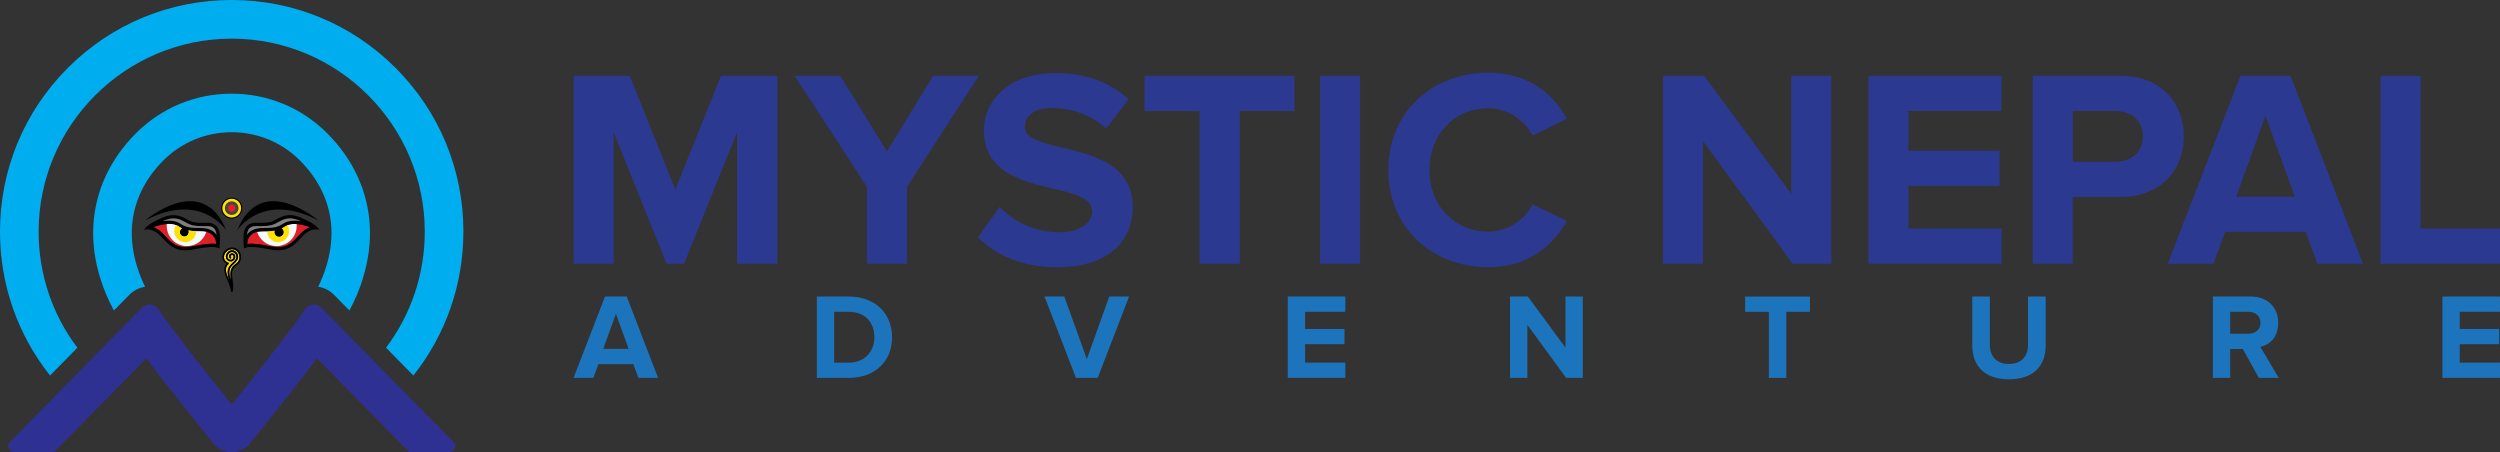 <?xml version="1.0" encoding="UTF-8"?>
<svg id="Layer_2" data-name="Layer 2" xmlns="http://www.w3.org/2000/svg" viewBox="0 0 682.96 123.49">
  <rect x="0" y="0" width="682.96" height="123.49" fill="#333333" stroke="none"/>
  <defs>
    <style>
      .cls-1 {
        fill: #e61e25;
      }

      .cls-2 {
        fill: #00aeef;
      }

      .cls-3 {
        fill: #f2fafb;
      }

      .cls-4 {
        fill: #e11f26;
      }

      .cls-5 {
        fill: #2e3192;
      }

      .cls-6 {
        fill: #fde100;
      }

      .cls-7 {
        fill: #444544;
      }

      .cls-8 {
        fill: #2b3990;
      }

      .cls-9 {
        fill: #7f7f7f;
      }

      .cls-10 {
        fill: #1c75bc;
      }
    </style>
  </defs>
  <g id="Layer_1-2" data-name="Layer 1">
    <g>
      <g>
        <g>
          <path class="cls-8" d="m201.35,72.06v-35.95l-14.47,35.95h-4.77l-14.47-35.95v35.95h-10.93V20.71h15.32l12.47,31.03,12.47-31.03h15.4v51.35h-11.01Z"/>
          <path class="cls-8" d="m236.84,72.06v-21.02l-19.78-30.33h12.47l12.78,20.63,12.63-20.63h12.47l-19.63,30.33v21.02h-10.93Z"/>
          <path class="cls-8" d="m267.17,64.83l5.93-8.31c3.62,3.77,9.24,6.93,16.32,6.93,6,0,8.93-2.77,8.93-5.7,0-9.08-29.56-2.85-29.56-22.17,0-8.55,7.39-15.63,19.48-15.63,8.16,0,14.93,2.46,20.02,7.16l-6.08,8.01c-4.16-3.85-9.7-5.62-14.93-5.62-4.7,0-7.31,2.08-7.31,5.16,0,8.16,29.48,2.69,29.48,21.86,0,9.39-6.7,16.47-20.55,16.47-9.85,0-16.94-3.31-21.71-8.16Z"/>
          <path class="cls-8" d="m327.68,72.06V30.34h-15.01v-9.62h40.96v9.62h-14.93v41.72h-11.01Z"/>
          <path class="cls-8" d="m360.63,72.06V20.71h10.93v51.35h-10.93Z"/>
          <path class="cls-8" d="m379.26,46.43c0-15.78,11.93-26.56,27.33-26.56,11.32,0,17.86,6.16,21.48,12.55l-9.39,4.62c-2.16-4.16-6.78-7.47-12.09-7.47-9.31,0-16.09,7.16-16.09,16.86s6.78,16.86,16.09,16.86c5.31,0,9.93-3.23,12.09-7.47l9.39,4.54c-3.7,6.39-10.16,12.63-21.48,12.63-15.4,0-27.33-10.78-27.33-26.56Z"/>
          <path class="cls-8" d="m489.73,72.06l-24.48-33.49v33.49h-10.93V20.71h11.24l23.79,32.26V20.71h10.93v51.35h-10.55Z"/>
          <path class="cls-8" d="m510.44,72.06V20.71h36.34v9.62h-25.41v10.85h24.87v9.62h-24.87v11.62h25.41v9.62h-36.34Z"/>
          <path class="cls-8" d="m555.32,72.06V20.71h24.02c11.16,0,17.24,7.54,17.24,16.55s-6.16,16.55-17.24,16.55h-13.09v18.25h-10.93Zm30.1-34.8c0-4.31-3.23-6.93-7.54-6.93h-11.62v13.86h11.62c4.31,0,7.54-2.69,7.54-6.93Z"/>
          <path class="cls-8" d="m633.07,72.06l-3.16-8.7h-22.02l-3.23,8.7h-12.47l19.86-51.35h13.7l19.79,51.35h-12.47Zm-14.17-40.42l-8.01,22.09h16.01l-8.01-22.09Z"/>
          <path class="cls-8" d="m650.32,72.06V20.71h10.93v41.73h21.71v9.62h-32.64Z"/>
        </g>
        <g>
          <path class="cls-10" d="m174.39,103.23l-1.37-3.76h-9.53l-1.4,3.76h-5.4l8.59-22.22h5.93l8.56,22.22h-5.4Zm-6.13-17.49l-3.46,9.56h6.93l-3.46-9.56Z"/>
          <path class="cls-10" d="m223.15,103.23v-22.22h8.76c6.96,0,11.79,4.43,11.79,11.13s-4.83,11.09-11.79,11.09h-8.76Zm15.72-11.09c0-3.93-2.4-6.96-6.96-6.96h-4.03v13.89h4.03c4.4,0,6.96-3.16,6.96-6.93Z"/>
          <path class="cls-10" d="m293.94,103.23l-8.59-22.22h5.4l6.16,17.09,6.13-17.09h5.4l-8.56,22.22h-5.93Z"/>
          <path class="cls-10" d="m351.8,103.23v-22.22h15.72v4.16h-10.99v4.7h10.76v4.16h-10.76v5.03h10.99v4.16h-15.72Z"/>
          <path class="cls-10" d="m427.84,103.23l-10.59-14.49v14.49h-4.73v-22.22h4.86l10.29,13.96v-13.96h4.73v22.22h-4.56Z"/>
          <path class="cls-10" d="m483.23,103.23v-18.05h-6.5v-4.16h17.72v4.16h-6.46v18.05h-4.76Z"/>
          <path class="cls-10" d="m538.79,94.37v-13.36h4.8v13.19c0,3.1,1.8,5.23,5.23,5.23s5.2-2.13,5.2-5.23v-13.19h4.83v13.32c0,5.53-3.26,9.29-10.03,9.29s-10.03-3.8-10.03-9.26Z"/>
          <path class="cls-10" d="m617.07,103.23l-4.36-7.89h-3.46v7.89h-4.73v-22.22h10.39c4.63,0,7.46,3.03,7.46,7.16s-2.46,6.03-4.86,6.6l5,8.46h-5.43Zm.47-15.06c0-1.86-1.43-3-3.33-3h-4.96v6h4.96c1.9,0,3.33-1.13,3.33-3Z"/>
          <path class="cls-10" d="m667.23,103.23v-22.22h15.72v4.16h-10.99v4.7h10.76v4.16h-10.76v5.03h10.99v4.16h-15.72Z"/>
        </g>
      </g>
      <g>
        <path class="cls-2" d="m99.18,75.97c-.91,2.96-2.16,5.92-3.72,8.85l-4.19-4.26c-1.19-1.21-2.7-1.98-4.34-2.22.89-1.84,1.62-3.67,2.18-5.49,1.13-3.64,1.6-7.24,1.41-10.71-.38-6.74-3.34-13.06-8.57-18.29-4.99-4.98-11.61-7.73-18.67-7.73s-13.68,2.74-18.67,7.73c-5.22,5.23-8.19,11.56-8.57,18.29-.19,3.46.28,7.07,1.41,10.71.56,1.82,1.3,3.66,2.18,5.49-1.63.25-3.14,1.02-4.32,2.22l-4.2,4.27c-1.57-2.93-2.81-5.9-3.73-8.85-1.51-4.84-2.13-9.69-1.87-14.41.52-9.37,4.54-18.07,11.63-25.16,6.97-6.97,16.25-10.82,26.12-10.82s19.15,3.84,26.12,10.82c7.09,7.09,11.11,15.79,11.63,25.16.27,4.72-.36,9.57-1.87,14.41Z"/>
        <path class="cls-2" d="m126.59,63.3c0,14.39-4.81,28.14-13.67,39.28l-7.46-7.59c6.86-9.09,10.58-20.14,10.58-31.69,0-29.08-23.66-52.74-52.74-52.74S10.55,34.21,10.55,63.3c0,11.55,3.72,22.6,10.59,31.69l-7.47,7.59C4.81,91.43,0,77.69,0,63.3,0,46.39,6.58,30.5,18.54,18.54,30.49,6.59,46.39,0,63.3,0s32.81,6.59,44.76,18.54c11.96,11.96,18.54,27.85,18.54,44.76Z"/>
        <path class="cls-5" d="m122.71,123.49h-10.92l-25.17-25.58c-7.56,9.98-18.18,23.04-18.31,23.2-1.23,1.52-3.06,2.39-5.02,2.39s-3.79-.87-5.02-2.39c-.13-.16-10.75-13.22-18.31-23.21l-25.17,25.59H3.89c-1.44,0-2.17-1.74-1.16-2.77l14.16-14.4,7.4-7.52,9.43-9.59,5.12-5.2c.56-.57,1.29-.84,2.01-.84.89,0,1.78.42,2.34,1.24l.02.03c1.06,1.58,2.53,3.6,4.24,5.86,4.98,6.65,11.88,15.3,15.85,20.24,3.97-4.93,10.86-13.58,15.85-20.23,1.7-2.26,3.17-4.29,4.24-5.87l.03-.04c.55-.82,1.44-1.23,2.33-1.23.71,0,1.42.26,1.98.81.01,0,.02.01.04.03l5.11,5.21,9.43,9.59,7.4,7.52,14.17,14.4c1.01,1.03.28,2.77-1.16,2.77Z"/>
        <g>
          <g>
            <g>
              <path class="cls-4" d="m59.05,66.64c-.91-.15-1.87-.04-2.74.05-.17.02-.33.04-.48.05-.73.08-1.47.21-2.18.35-1.52.3-2.96.57-4.42.25-.19-.04-.38-.09-.57-.16-.83-.28-1.65-.82-2.52-1.65-.31-.3-.61-.63-.9-.94-.54-.58-1.1-1.19-1.77-1.69-.51-.38-1.03-.66-1.57-.84.98-.36,2.33-.77,3.67-.87.89-.07,1.77,0,2.53.31h0c.25.09.47.21.69.36.3.21.6.38.9.51-.34.22-.57.6-.57,1.04,0,.68.55,1.23,1.23,1.23s1.23-.55,1.23-1.23c0-.16-.03-.3-.08-.44.72.14,1.44.17,2.11.19.18,0,.35,0,.53,0,.81,0,1.55.02,2.22.17.36.08.7.2,1.02.38.58.33,1.06.85,1.39,1.52.17.35.22.72.28,1.4Z"/>
              <path d="m57.97,62.01c-.4-.19-.88-.24-1.36-.25-.18,0-.36,0-.53,0-.13,0-.26,0-.39,0h-.29c-.72,0-1.45,0-2.19-.11-.31-.04-.62-.11-.92-.2-.66-.2-1.25-.52-1.82-.84-.21-.12-.43-.24-.65-.35h0s-.02,0-.03-.01c-.87-.44-1.76-.63-2.65-.59-.42.02-.85.1-1.27.22-.5.14-.99.34-1.48.55.44-.08.9-.13,1.35-.15,1.05-.05,2.1.08,3.01.52.19.09.38.2.55.32,1.39.95,2.79,1.1,4.17,1.14.22,0,.45,0,.68.01.83,0,1.64.02,2.4.19.43.09.85.24,1.26.47.52.29.97.7,1.33,1.2-.1-.92-.4-1.75-1.18-2.12Z"/>
              <path d="m58.35,61.21c-.57-.28-1.21-.34-1.81-.34-.17,0-.32,0-.48,0-.13,0-.25,0-.38,0h-.29c-1.01,0-1.95,0-2.86-.27-.57-.17-1.09-.46-1.64-.76-.24-.13-.47-.26-.72-.38-1.01-.51-2.05-.74-3.1-.68-.25.01-.5.04-.74.08-1.08.19-2.1.65-3.07,1.12-1.22.58-2.46,1.18-3.43,2.15-.2.2-.37.43-.54.66,1.23-.38,2.64.1,3.64.84.61.45,1.11,1,1.65,1.58.3.33.61.66.94.98.96.92,1.89,1.53,2.85,1.85.21.07.44.13.67.18.52.11,1.04.16,1.56.16,1.1,0,2.17-.21,3.22-.41.69-.13,1.4-.27,2.1-.34.16-.01.33-.04.49-.05.94-.1,1.91-.21,2.75,0,0,0,.42.08.78.29.04-.45.1-1.22.11-1.49v-.28c.07-1.59.16-4-1.7-4.89Zm-2.04,5.48c-.17.02-.33.04-.48.05-.73.08-1.47.21-2.18.35-1.52.3-2.96.57-4.42.25-.19-.04-.38-.09-.57-.16-.83-.28-1.65-.82-2.52-1.65-.31-.3-.61-.63-.9-.94-.54-.58-1.1-1.19-1.77-1.69-.51-.38-1.03-.66-1.57-.84.98-.36,2.33-.77,3.67-.87.89-.07,1.77,0,2.53.31h0c.25.09.47.21.69.36.3.21.6.38.9.51-.34.22-.57.6-.57,1.04,0,.68.55,1.23,1.23,1.23s1.23-.55,1.23-1.23c0-.16-.03-.3-.08-.44.72.14,1.44.17,2.11.19.18,0,.35,0,.53,0,.81,0,1.55.02,2.22.17.36.08.7.2,1.02.38.58.33,1.06.85,1.39,1.52.17.35.22.72.28,1.4-.91-.15-1.87-.04-2.74.05Zm1.5-3.76c-.41-.23-.83-.37-1.26-.47-.76-.17-1.57-.18-2.4-.19-.22,0-.45,0-.68-.01-1.38-.04-2.78-.18-4.17-1.14-.18-.12-.36-.23-.55-.32-.91-.44-1.96-.57-3.01-.52-.46.02-.91.08-1.35.15.48-.22.97-.42,1.48-.55.42-.12.85-.2,1.27-.22.89-.04,1.78.15,2.65.59,0,0,.02,0,.03.01h0c.22.11.44.23.65.35.57.31,1.16.64,1.82.84.3.09.61.15.92.2.73.11,1.47.11,2.19.11h.29c.13,0,.25,0,.39,0,.17,0,.35,0,.53,0,.49,0,.97.06,1.36.25.78.38,1.08,1.21,1.18,2.12-.36-.51-.81-.91-1.33-1.2Z"/>
              <path d="m39.65,60.23s15.64-13.47,22.15,2.68c0,0-6.96-10.73-22.15-2.68Z"/>
              <path class="cls-3" d="m56.36,63.34c-.7,2.25-2.8,3.89-5.28,3.89-3.05,0-5.53-2.48-5.53-5.53,0-.17,0-.34.02-.51.89-.07,1.77,0,2.53.31h0c.25.09.47.21.69.36.3.21.6.38.9.51-.34.22-.57.6-.57,1.04,0,.68.55,1.23,1.23,1.23s1.23-.55,1.23-1.23c0-.16-.03-.3-.08-.44.72.14,1.44.17,2.11.19.18,0,.35,0,.53,0,.81,0,1.55.02,2.22.17Z"/>
              <path class="cls-6" d="m53.61,63.17c0,1.65-1.35,2.98-3,2.98s-3-1.34-3-3c0-.61.18-1.17.49-1.65h0c.25.09.47.21.69.36.3.21.6.38.9.51-.34.22-.57.6-.57,1.04,0,.68.55,1.23,1.23,1.23s1.23-.55,1.23-1.23c0-.16-.03-.3-.08-.44.72.14,1.44.17,2.11.19Z"/>
              <path class="cls-9" d="m59.15,64.14c-.36-.51-.81-.91-1.33-1.2-.41-.23-.83-.37-1.26-.47-.76-.17-1.57-.18-2.4-.19-.22,0-.45,0-.68-.01-1.38-.04-2.78-.18-4.17-1.14-.18-.12-.36-.23-.55-.32-.91-.44-1.96-.57-3.01-.52-.46.02-.91.08-1.35.15.48-.22.97-.42,1.48-.55.42-.12.85-.2,1.27-.22.89-.04,1.78.15,2.65.59,0,0,.02,0,.03.01h0c.22.11.44.23.65.35.57.31,1.16.64,1.82.84.3.09.61.15.92.2.73.11,1.47.11,2.19.11h.29c.13,0,.25,0,.39,0,.17,0,.35,0,.53,0,.49,0,.97.06,1.36.25.78.38,1.08,1.21,1.18,2.12Z"/>
            </g>
            <g>
              <path class="cls-4" d="m84.7,62.07c-.54.18-1.06.46-1.57.84-.67.5-1.23,1.11-1.77,1.69-.29.32-.59.64-.9.94-.86.83-1.69,1.37-2.52,1.65-.18.06-.38.12-.57.16-1.45.32-2.89.04-4.42-.25-.71-.13-1.44-.27-2.18-.35-.16-.01-.32-.03-.48-.05-.86-.1-1.83-.21-2.74-.05.05-.68.11-1.05.28-1.4.33-.67.81-1.19,1.39-1.52.32-.18.66-.3,1.02-.38.67-.15,1.41-.16,2.22-.17.17,0,.35,0,.53,0,.68-.01,1.39-.05,2.11-.19-.05.14-.08.29-.08.44,0,.68.55,1.23,1.23,1.23s1.23-.55,1.23-1.23c0-.44-.23-.82-.57-1.04.3-.14.6-.31.9-.51.22-.15.44-.27.69-.36h0c.76-.31,1.65-.38,2.53-.31,1.34.1,2.69.51,3.67.87Z"/>
              <path d="m80.74,59.89c-.42-.12-.85-.2-1.27-.22-.89-.04-1.78.15-2.65.59,0,0-.02,0-.03.01h0c-.22.11-.44.23-.65.35-.57.31-1.16.64-1.82.84-.3.09-.61.15-.92.2-.73.11-1.47.11-2.19.11h-.29c-.13,0-.25,0-.39,0-.17,0-.35,0-.53,0-.49,0-.97.06-1.36.25-.78.38-1.08,1.21-1.18,2.12.36-.51.81-.91,1.33-1.2.41-.23.83-.37,1.26-.47.76-.17,1.57-.18,2.4-.19.22,0,.45,0,.68-.01,1.38-.04,2.78-.18,4.17-1.14.18-.12.36-.23.55-.32.91-.44,1.96-.57,3.01-.52.46.02.91.08,1.35.15-.48-.22-.97-.42-1.48-.55Z"/>
              <path d="m86.95,60.23s-15.64-13.47-22.15,2.68c0,0,6.96-10.73,22.15-2.68Z"/>
              <path class="cls-3" d="m81.05,61.7c0,3.05-2.47,5.53-5.53,5.53-2.48,0-4.58-1.64-5.28-3.89.67-.15,1.41-.16,2.22-.17.17,0,.35,0,.53,0,.68-.01,1.39-.05,2.11-.19-.05.14-.08.29-.08.44,0,.68.55,1.23,1.23,1.23s1.23-.55,1.23-1.23c0-.44-.23-.82-.57-1.04.3-.14.6-.31.9-.51.22-.15.44-.27.69-.36h0c.76-.31,1.65-.38,2.53-.31.01.17.02.34.02.51Z"/>
              <path class="cls-6" d="m78.99,63.15c0,1.65-1.35,3-3,3s-2.99-1.33-3-2.98c.68-.01,1.39-.05,2.11-.19-.05.14-.08.29-.08.44,0,.68.55,1.23,1.23,1.23s1.23-.55,1.23-1.23c0-.44-.23-.82-.57-1.04.3-.14.6-.31.9-.51.22-.15.44-.27.69-.36h0c.31.47.49,1.04.49,1.65Z"/>
              <path d="m86.75,62.12c-.97-.97-2.21-1.57-3.43-2.15-.97-.47-1.99-.93-3.07-1.12-.25-.04-.49-.07-.74-.08-1.05-.05-2.09.18-3.1.68-.24.12-.48.25-.72.38-.55.3-1.07.59-1.64.76-.91.27-1.86.27-2.86.27h-.29c-.13,0-.25,0-.38,0-.16,0-.31,0-.48,0-.6,0-1.24.05-1.81.34-1.86.89-1.77,3.3-1.71,4.89v.28c.02.27.08,1.04.12,1.49.37-.21.77-.29.78-.29.84-.21,1.82-.1,2.75,0,.17.02.33.04.49.05.69.07,1.41.21,2.1.34,1.05.2,2.12.41,3.22.41.51,0,1.03-.05,1.56-.16.23-.05.45-.11.67-.18.96-.32,1.89-.93,2.85-1.85.33-.32.64-.65.94-.98.54-.58,1.04-1.13,1.65-1.58.99-.74,2.41-1.22,3.64-.84-.17-.23-.34-.46-.55-.66Zm-9.39,5.22c-1.45.32-2.89.04-4.42-.25-.71-.13-1.44-.27-2.18-.35-.16-.01-.32-.03-.48-.05-.86-.1-1.83-.21-2.74-.05.05-.68.11-1.05.28-1.4.33-.67.81-1.19,1.39-1.52.32-.18.66-.3,1.02-.38.67-.15,1.41-.16,2.22-.17.17,0,.35,0,.53,0,.68-.01,1.39-.05,2.11-.19-.05.14-.08.29-.08.44,0,.68.55,1.23,1.23,1.23s1.23-.55,1.23-1.23c0-.44-.23-.82-.57-1.04.3-.14.6-.31.9-.51.22-.15.44-.27.69-.36h0c.76-.31,1.65-.38,2.53-.31,1.34.1,2.69.51,3.67.87-.54.18-1.06.46-1.57.84-.67.5-1.23,1.11-1.77,1.69-.29.32-.59.64-.9.94-.86.83-1.69,1.37-2.52,1.65-.18.06-.38.12-.57.16Zm-8.74-5.33c.4-.19.88-.24,1.36-.25.18,0,.36,0,.53,0,.13,0,.26,0,.39,0h.29c.72,0,1.45,0,2.19-.11.31-.04.62-.11.92-.2.66-.2,1.25-.52,1.82-.84.21-.12.43-.24.65-.35h0s.02,0,.03-.01c.87-.44,1.76-.63,2.65-.59.42.02.85.1,1.27.22.5.14.99.34,1.48.55-.44-.08-.9-.13-1.35-.15-1.05-.05-2.1.08-3.01.52-.19.09-.38.2-.55.32-1.39.95-2.79,1.1-4.17,1.14-.22,0-.45,0-.68.01-.83,0-1.64.02-2.4.19-.43.09-.85.24-1.26.47-.52.29-.97.7-1.33,1.2.1-.92.4-1.75,1.18-2.12Z"/>
              <path class="cls-9" d="m82.22,60.44c-.44-.08-.9-.13-1.35-.15-1.05-.05-2.1.08-3.01.52-.19.09-.38.2-.55.32-1.39.95-2.79,1.1-4.17,1.14-.22,0-.45,0-.68.01-.83,0-1.64.02-2.4.19-.43.09-.85.24-1.26.47-.52.29-.97.7-1.33,1.2.1-.92.4-1.75,1.18-2.12.4-.19.88-.24,1.36-.25.18,0,.36,0,.53,0,.13,0,.26,0,.39,0h.29c.72,0,1.45,0,2.19-.11.31-.04.62-.11.92-.2.66-.2,1.25-.52,1.82-.84.21-.12.43-.24.65-.35h0s.02,0,.03-.01c.87-.44,1.76-.63,2.65-.59.42.02.85.1,1.27.22.5.14.99.34,1.48.55Z"/>
            </g>
          </g>
          <g>
            <path class="cls-6" d="m64.95,71.6c-.17.22-.4.39-.65.57-.27.21-.56.42-.78.72-.41.55-.61,1.27-.58,2.08.02.48.08,1.01.15,1.51-.02-.08-.05-.15-.08-.23-.25-.72-.51-1.66-.31-2.52.15-.69.64-1.15,1.16-1.63.16-.15.31-.29.47-.45.66-.68.87-1.45.59-2.17-.27-.71-.95-1.16-1.65-1.11-.67.05-1.3.59-1.51,1.3-.17.57-.02,1.1.43,1.45.31.25.7.34,1.06.28.34-.06.63-.26.81-.56.18-.3.25-.69.17-1-.05-.22-.18-.4-.37-.51-.21-.12-.46-.16-.7-.09-.21.06-.39.19-.5.38-.15.27-.13.72.15.96.09.08.24.07.31-.03.08-.09.07-.23-.03-.31-.09-.08-.11-.27-.04-.4.04-.08.12-.13.22-.16.12-.03.25-.02.35.04.08.05.14.13.17.24.05.2,0,.47-.12.66-.15.25-.36.33-.51.36-.24.04-.5-.03-.71-.19-.4-.31-.35-.74-.28-.97.16-.52.64-.94,1.12-.98.52-.04,1.01.3,1.21.83.28.74-.19,1.38-.5,1.7-.14.15-.3.29-.45.43-.55.51-1.11,1.04-1.29,1.86-.21.97.06,1.99.33,2.76.05.15.1.3.14.44-.15-.37-.32-.77-.53-1.22-1.18-2.61.16-3.45.21-3.48.11-.06.14-.2.08-.3-.04-.08-.14-.13-.23-.11-.06-.02-.23-.11-.48-.3-.38-.28-.59-.67-.61-1.1-.03-.74.34-1.44.99-1.89.62-.42,1.38-.5,2.02-.21.59.26,1.01.8,1.17,1.48.16.68.01,1.39-.4,1.9Z"/>
            <path d="m63.17,79.75s.08.07.13.07c-.05,0-.1-.04-.13-.07Z"/>
            <path d="m65.8,69.6c-.19-.81-.71-1.46-1.42-1.78-.79-.36-1.7-.26-2.45.24-.78.53-1.23,1.38-1.19,2.28.02.57.3,1.08.8,1.44.14.1.25.18.35.24-.43.47-1.06,1.61-.08,3.77,1.19,2.62,1.31,3.7,1.31,3.81,0,.05.02.11.06.15.04.04.08.06.13.07h.03s.04,0,.07-.01c.02,0,.04-.01.05-.03.03-.01.05-.04.06-.06,0-.01.02-.03.02-.05,0-.01.01-.03.01-.04.29-.97.13-2.09-.01-3.17-.07-.53-.13-1.03-.15-1.5-.02-.49.05-1.2.49-1.79.18-.25.43-.43.69-.63.25-.19.51-.38.73-.64.5-.61.68-1.47.49-2.28Zm-.84,2c-.17.22-.4.39-.65.57-.27.21-.56.42-.78.72-.41.55-.61,1.27-.58,2.08.02.48.08,1.01.15,1.51-.02-.08-.05-.15-.08-.23-.25-.72-.51-1.66-.31-2.52.15-.69.64-1.15,1.16-1.63.16-.15.31-.29.47-.45.66-.68.87-1.45.59-2.17-.27-.71-.95-1.16-1.65-1.11-.67.05-1.3.59-1.51,1.3-.17.57-.02,1.1.43,1.45.31.25.7.34,1.06.28.34-.06.63-.26.81-.56.18-.3.25-.69.17-1-.05-.22-.18-.4-.37-.51-.21-.12-.46-.16-.7-.09-.21.06-.39.19-.5.38-.15.27-.13.72.15.96.09.08.24.07.31-.03.08-.09.07-.23-.03-.31-.09-.08-.11-.27-.04-.4.04-.08.12-.13.22-.16.12-.03.25-.02.35.04.08.05.14.13.17.24.05.2,0,.47-.12.66-.15.25-.36.33-.51.36-.24.04-.5-.03-.71-.19-.4-.31-.35-.74-.28-.97.16-.52.64-.94,1.12-.98.52-.04,1.01.3,1.21.83.28.74-.19,1.38-.5,1.7-.14.15-.3.29-.45.43-.55.51-1.11,1.04-1.29,1.86-.21.97.06,1.99.33,2.76.05.15.1.3.14.44-.15-.37-.32-.77-.53-1.22-1.18-2.61.16-3.45.21-3.48.11-.06.14-.2.08-.3-.04-.08-.14-.13-.23-.11-.06-.02-.23-.11-.48-.3-.38-.28-.59-.67-.61-1.1-.03-.74.34-1.44.99-1.89.62-.42,1.38-.5,2.02-.21.59.26,1.01.8,1.17,1.48.16.68.01,1.39-.4,1.9Z"/>
          </g>
          <g>
            <circle cx="63.3" cy="56.86" r="2.87"/>
            <circle class="cls-6" cx="63.3" cy="56.86" r="2.57"/>
            <circle class="cls-7" cx="63.3" cy="56.86" r="1.86"/>
            <circle class="cls-1" cx="63.3" cy="56.86" r="1.02"/>
          </g>
        </g>
      </g>
    </g>
  </g>
</svg>
